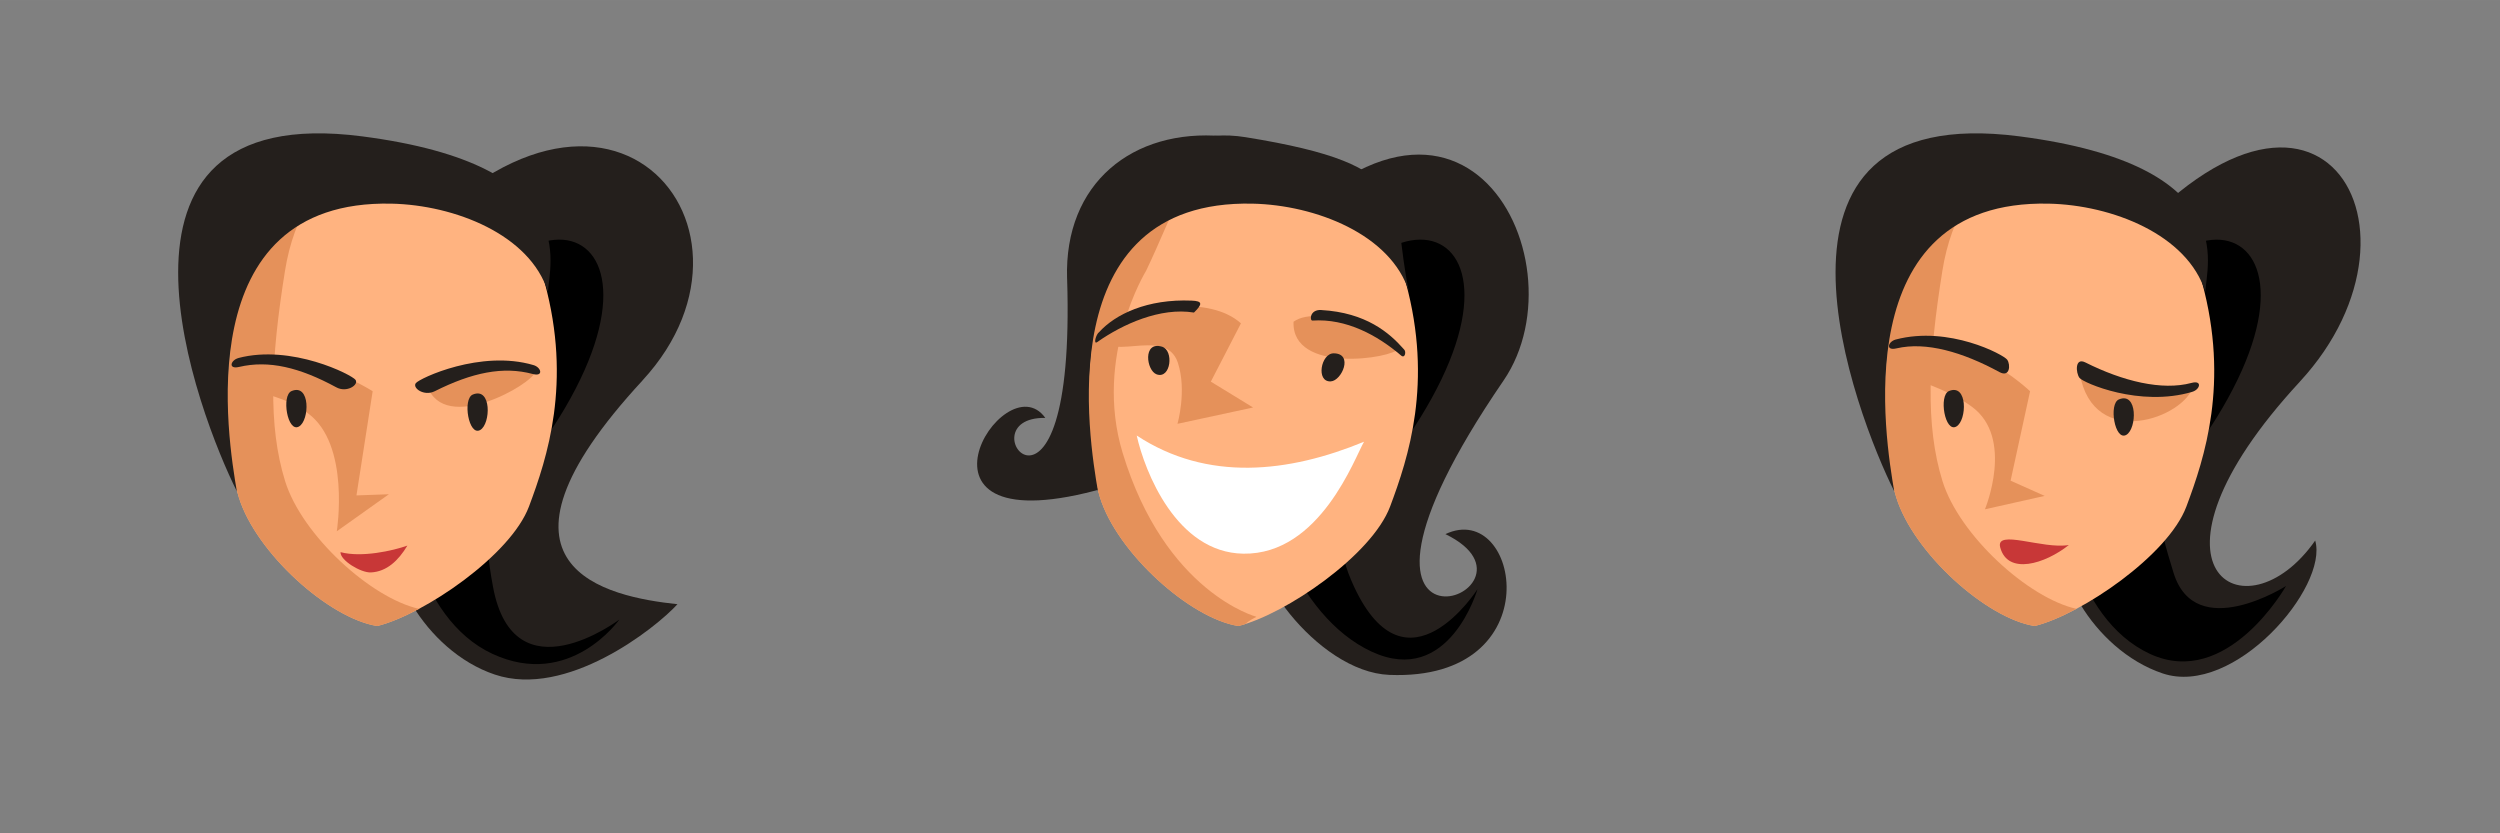 <?xml version="1.0" encoding="UTF-8" standalone="no"?>
<!-- Created with Inkscape (http://www.inkscape.org/) -->

<svg
   xmlns:dc="http://purl.org/dc/elements/1.1/"
   xmlns:cc="http://creativecommons.org/ns#"
   xmlns:rdf="http://www.w3.org/1999/02/22-rdf-syntax-ns#"
   xmlns:svg="http://www.w3.org/2000/svg"
   xmlns="http://www.w3.org/2000/svg"
   xmlns:sodipodi="http://sodipodi.sourceforge.net/DTD/sodipodi-0.dtd"
   xmlns:inkscape="http://www.inkscape.org/namespaces/inkscape"
   width="270"
   height="90"
   viewBox="0 0 71.438 23.812"
   version="1.1"
   id="svg8"
   sodipodi:docname="27.svg"
   inkscape:version="0.92.1 r15371">
  <rect x="0" y="0" width="71.438" height="23.812" fill="#808080" stroke="none"/>
  <defs
     id="defs2" />
  <sodipodi:namedview
     id="base"
     pagecolor="#ffffff"
     bordercolor="#666666"
     borderopacity="1.0"
     inkscape:pageopacity="0.0"
     inkscape:pageshadow="2"
     inkscape:zoom="0.5"
     inkscape:cx="130.94771"
     inkscape:cy="33.996681"
     inkscape:document-units="px"
     inkscape:current-layer="layer1"
     showgrid="false"
     units="px"
     inkscape:window-width="1600"
     inkscape:window-height="837"
     inkscape:window-x="-8"
     inkscape:window-y="-8"
     inkscape:window-maximized="1"
     inkscape:snap-to-guides="true"
     inkscape:snap-grids="true"
     inkscape:snap-others="true"
     inkscape:object-nodes="false"
     inkscape:snap-nodes="true"
     inkscape:snap-global="false"
     showguides="true"
     inkscape:guide-bbox="true">
    <sodipodi:guide
       position="23.807,21.843"
       orientation="1,0"
       id="guide4522"
       inkscape:locked="false" />
    <sodipodi:guide
       position="47.661,31.758"
       orientation="1,0"
       id="guide4559"
       inkscape:locked="false" />
  </sodipodi:namedview>
  <g
     inkscape:label="Layer 1"
     inkscape:groupmode="layer"
     id="layer1"
     transform="translate(0,-273.187)">
    <path
       style="fill:#241f1c;stroke:none;stroke-width:0.456px;stroke-linecap:butt;stroke-linejoin:miter;stroke-opacity:1"
       d="m 30.493,281.147 c 0.262,8.201 -3.034,3.947 -0.623,3.981 -1.189,-1.656 -4.496,3.774 1.713,2 0.753,-0.215 2.605,-4.078 1.995,-4.922 -1.062,-1.47 0.158,-2.253 0.158,-3.058 0,-0.805 1.182,-0.077 1.2,-2.071 -2.56,-0.221 -4.531,1.335 -4.444,4.07 z"
       id="path4532"
       inkscape:connector-curvature="0"
       sodipodi:nodetypes="scssscs" />
    <path
       style="fill:#241f1c;stroke:none;stroke-width:0.456px;stroke-linecap:butt;stroke-linejoin:miter;stroke-opacity:1"
       d="m 18.358,284.061 c -4.968,5.373 -0.995,6.178 1.001,6.391 -0.64,0.699 -3.176,2.696 -5.218,2.011 -2.042,-0.684 -3.305,-3.193 -2.696,-4.037 1.062,-1.47 1.198,-3.142 1.198,-3.947 0,-0.805 -1.836,-1.247 -1.855,-3.24 6.115,-8.079 11.758,-1.71 7.569,2.821 z"
       id="path4500"
       inkscape:connector-curvature="0"
       sodipodi:nodetypes="scssscs" />
    <path
       style="fill:#000000;fill-opacity:1;stroke:none;stroke-width:0.265px;stroke-linecap:butt;stroke-linejoin:miter;stroke-opacity:1"
       d="m 11.575,286.417 c -0.215,1.024 0.284,4.429 2.5,5.455 2.216,1.025 3.623,-0.982 3.623,-0.982 0,0 -3.014,2.274 -3.61,-0.934 -0.595,-3.208 0.523,-2.324 2.216,-5.391 3.268,-5.92 -2.924,-6.763 -4.729,1.852 z"
       id="path4508"
       inkscape:connector-curvature="0"
       sodipodi:nodetypes="sscsss" />
    <path
       style="fill:#ffb380;stroke-width:0.456"
       d="m 11.263,277.502 c 2.416,-0.078 3.518,0.881 4.3,3.753 0.782,2.873 0.075,5.011 -0.447,6.405 -0.522,1.394 -2.991,3.08 -4.335,3.415 -1.377,-0.214 -3.463,-2.085 -3.957,-3.678 -0.494,-1.593 -0.409,-3.484 -0.003,-6.012 0.407,-2.528 2.027,-3.805 4.442,-3.884 z"
       id="rect3682"
       inkscape:connector-curvature="0"
       sodipodi:nodetypes="czzczzzc" />
    <path
       style="fill:#e5915a;fill-opacity:1;stroke-width:0.456"
       d="m 10.268,277.615 c -1.862,0.365 -3.099,1.609 -3.447,3.771 -0.406,2.528 -0.492,4.419 0.003,6.012 0.494,1.593 2.581,3.464 3.958,3.678 0.342,-0.085 0.756,-0.259 1.193,-0.492 -1.374,-0.303 -3.349,-2.104 -3.828,-3.649 -0.494,-1.593 -0.409,-3.484 -0.003,-6.012 0.257,-1.599 1.001,-2.696 2.124,-3.308 z"
       id="rect3682-1"
       inkscape:connector-curvature="0" />
    <path
       style="fill:#241f1c;stroke:none;stroke-width:0.456px;stroke-linecap:butt;stroke-linejoin:miter;stroke-opacity:1"
       d="m 6.767,287.22 c -0.243,-1.44 -1.419,-8.339 4.418,-8.214 1.798,0.038 3.961,0.879 4.473,2.522 0.026,-0.758 1.038,-3.621 -5.31,-4.445 -8.193,-1.064 -4.631,8.047 -3.582,10.138 z"
       id="path4498"
       inkscape:connector-curvature="0"
       sodipodi:nodetypes="cscsc" />
    <path
       style="fill:#c83737;stroke:none;stroke-width:0.632px;stroke-linecap:butt;stroke-linejoin:miter;stroke-opacity:1"
       d="m 10.599,289.544 c -0.287,0.014 -0.882,-0.347 -0.869,-0.58 0.603,0.162 1.5,-0.04 1.911,-0.187 -0.257,0.43 -0.593,0.745 -1.042,0.767 z"
       id="path3685"
       inkscape:connector-curvature="0"
       sodipodi:nodetypes="cccsc" />
    <path
       style="fill:#e5915a;fill-opacity:1;stroke:none;stroke-width:0.265px;stroke-linecap:butt;stroke-linejoin:miter;stroke-opacity:1"
       d="m 10.649,284.366 -0.463,2.977 0.926,-0.033 -1.488,1.058 c 0,0 0.397,-2.48 -0.827,-3.373 -1.224,-0.893 -2.568,-0.434 -2.051,-1.422 1.84,-0.548 3.903,0.794 3.903,0.794 z"
       id="path4542"
       inkscape:connector-curvature="0"
       sodipodi:nodetypes="ccccscc" />
    <path
       style="fill:#241f1c;stroke:none;stroke-width:0.456px;stroke-linecap:butt;stroke-linejoin:miter;stroke-opacity:1"
       d="m 6.812,283.417 c 1.52,-0.399 3.245,0.481 3.347,0.624 0.101,0.142 -0.248,0.377 -0.548,0.214 -1.052,-0.572 -1.933,-0.782 -2.78,-0.583 -0.32,0.075 -0.241,-0.196 -0.018,-0.254 z"
       id="path4492"
       inkscape:connector-curvature="0"
       sodipodi:nodetypes="sssss" />
    <path
       style="fill:#e5915a;fill-opacity:1;stroke:none;stroke-width:0.265px;stroke-linecap:butt;stroke-linejoin:miter;stroke-opacity:1"
       d="m 12.206,284.208 c 0.493,1.414 3.022,-0.054 3.087,-0.398 -0.258,-0.249 -2.583,-0.387 -3.087,0.398 z"
       id="path4544"
       inkscape:connector-curvature="0"
       sodipodi:nodetypes="ccc" />
    <path
       sodipodi:nodetypes="sssss"
       inkscape:connector-curvature="0"
       id="path4494"
       d="m 15.247,283.62 c -1.506,-0.448 -3.259,0.376 -3.365,0.515 -0.106,0.139 0.236,0.384 0.541,0.231 1.07,-0.537 1.957,-0.719 2.798,-0.493 0.318,0.086 0.247,-0.188 0.026,-0.253 z"
       style="fill:#241f1c;stroke:none;stroke-width:0.456px;stroke-linecap:butt;stroke-linejoin:miter;stroke-opacity:1" />
    <path
       style="fill:#241f1c;stroke:none;stroke-width:0.377px;stroke-linecap:butt;stroke-linejoin:miter;stroke-opacity:1"
       d="m 8.332,284.361 c -0.298,0.124 -0.118,1.202 0.212,1.013 0.304,-0.174 0.33,-1.239 -0.212,-1.013 z"
       id="path4504"
       inkscape:connector-curvature="0"
       sodipodi:nodetypes="sss" />
    <path
       sodipodi:nodetypes="sss"
       inkscape:connector-curvature="0"
       id="path4506"
       d="m 13.51,284.461 c -0.298,0.124 -0.118,1.202 0.212,1.013 0.304,-0.174 0.33,-1.239 -0.212,-1.013 z"
       style="fill:#241f1c;stroke:none;stroke-width:0.377px;stroke-linecap:butt;stroke-linejoin:miter;stroke-opacity:1" />
    <path
       sodipodi:nodetypes="scssscs"
       inkscape:connector-curvature="0"
       id="path4604"
       d="m 42.964,284.061 c -6.082,8.883 1.744,6.046 -1.661,4.388 2.124,-1.002 3.056,4.207 -1.599,4.023 -2.101,-0.083 -4.262,-3.201 -3.652,-4.045 1.062,-1.47 1.198,-3.142 1.198,-3.947 0,-0.805 -1.836,-1.247 -1.855,-3.24 6.115,-8.079 9.961,-0.671 7.569,2.821 z"
       style="fill:#241f1c;stroke:none;stroke-width:0.456px;stroke-linecap:butt;stroke-linejoin:miter;stroke-opacity:1" />
    <path
       sodipodi:nodetypes="sscsss"
       inkscape:connector-curvature="0"
       id="path4606"
       d="m 36.182,286.417 c -0.215,1.024 0.798,4.366 3.014,5.391 2.216,1.025 3.024,-1.786 3.024,-1.786 0,0 -2.019,3.162 -3.525,-0.066 -1.062,-2.277 0.523,-2.324 2.216,-5.391 3.268,-5.92 -2.924,-6.763 -4.729,1.852 z"
       style="fill:#000000;fill-opacity:1;stroke:none;stroke-width:0.265px;stroke-linecap:butt;stroke-linejoin:miter;stroke-opacity:1" />
    <path
       sodipodi:nodetypes="czzczzzc"
       inkscape:connector-curvature="0"
       id="path4608"
       d="m 35.87,277.502 c 2.416,-0.078 3.518,0.881 4.3,3.753 0.782,2.873 0.075,5.011 -0.447,6.405 -0.522,1.394 -2.991,3.08 -4.335,3.415 -1.377,-0.214 -3.463,-2.085 -3.957,-3.678 -0.494,-1.593 -0.409,-3.484 -0.003,-6.012 0.407,-2.528 2.027,-3.805 4.442,-3.884 z"
       style="fill:#ffb380;stroke-width:0.456" />
    <path
       inkscape:connector-curvature="0"
       id="path4610"
       d="m 34.874,277.615 c -1.862,0.365 -3.099,1.609 -3.447,3.771 -0.406,2.528 -0.492,4.419 0.003,6.012 0.494,1.593 2.581,3.464 3.958,3.678 0.342,-0.085 0.077,-0.032 0.514,-0.265 0,0 -2.611,-0.688 -3.823,-4.685 -0.836,-2.758 0.672,-5.203 0.672,-5.203 0.829,-1.735 1.001,-2.696 2.124,-3.308 z"
       style="fill:#e5915a;fill-opacity:1;stroke-width:0.456"
       sodipodi:nodetypes="cccccssc" />
    <path
       sodipodi:nodetypes="cscsc"
       inkscape:connector-curvature="0"
       id="path4612"
       d="m 31.373,287.22 c -0.243,-1.44 -1.419,-8.339 4.418,-8.214 1.798,0.038 3.961,0.879 4.473,2.522 -0.569,-2.587 0.403,-3.605 -4.678,-4.422 -4.864,-0.782 -5.263,8.024 -4.213,10.114 z"
       style="fill:#241f1c;stroke:none;stroke-width:0.456px;stroke-linecap:butt;stroke-linejoin:miter;stroke-opacity:1" />
    <path
       sodipodi:nodetypes="ccsc"
       inkscape:connector-curvature="0"
       id="path4614"
       d="m 32.482,285.632 c 2.026,1.332 4.348,1.062 6.496,0.177 -0.257,0.43 -1.248,3.233 -3.45,3.199 -1.914,-0.03 -2.819,-2.354 -3.046,-3.376 z"
       style="fill:#ffffff;stroke:none;stroke-width:0.632px;stroke-linecap:butt;stroke-linejoin:miter;stroke-opacity:1" />
    <path
       sodipodi:nodetypes="ccc"
       inkscape:connector-curvature="0"
       id="path4530"
       d="m 36.963,282.38 c -0.059,1.497 2.831,1.057 3.018,0.761 -0.148,-0.326 -2.261,-1.307 -3.018,-0.761 z"
       style="fill:#e5915a;fill-opacity:1;stroke:none;stroke-width:0.265px;stroke-linecap:butt;stroke-linejoin:miter;stroke-opacity:1" />
    <path
       style="fill:#241f1c;stroke:none;stroke-width:0.456px;stroke-linecap:butt;stroke-linejoin:miter;stroke-opacity:1"
       d="m 37.757,282.045 c -0.335,-0.019 -0.336,0.307 -0.254,0.302 0.969,-0.066 1.861,0.423 2.534,0.999 0.112,0.096 0.158,-0.12 0.076,-0.183 -0.412,-0.469 -1.081,-1.044 -2.356,-1.117 z"
       id="path4622"
       inkscape:connector-curvature="0"
       sodipodi:nodetypes="ssscs" />
    <path
       style="fill:#241f1c;stroke:none;stroke-width:0.377px;stroke-linecap:butt;stroke-linejoin:miter;stroke-opacity:1"
       d="m 38.11,283.283 c -0.364,-0.002 -0.516,0.823 -0.084,0.802 0.314,-0.015 0.661,-0.799 0.084,-0.802 z"
       id="path4626"
       inkscape:connector-curvature="0"
       sodipodi:nodetypes="sss" />
    <path
       sodipodi:nodetypes="ccccscc"
       inkscape:connector-curvature="0"
       id="path4528"
       d="m 35.461,282.425 -0.861,1.667 1.207,0.739 -2.16,0.466 c 0,0 0.271,-0.941 0.012,-1.741 -0.363,-1.123 -2.24,0.155 -2.148,-0.942 1.102,-0.747 3.078,-0.974 3.949,-0.188 z"
       style="fill:#e5915a;fill-opacity:1;stroke:none;stroke-width:0.265px;stroke-linecap:butt;stroke-linejoin:miter;stroke-opacity:1" />
    <path
       sodipodi:nodetypes="cscscc"
       inkscape:connector-curvature="0"
       id="path4524"
       d="m 34.118,282.118 c -0.959,-0.157 -2.04,0.333 -2.764,0.843 -0.121,0.085 -0.034,-0.229 0.054,-0.284 0.461,-0.509 1.374,-0.954 2.648,-0.9 0.302,0.013 0.317,0.092 0.062,0.341 z"
       style="fill:#241f1c;stroke:none;stroke-width:0.456px;stroke-linecap:butt;stroke-linejoin:miter;stroke-opacity:1" />
    <path
       sodipodi:nodetypes="sss"
       inkscape:connector-curvature="0"
       id="path4526"
       d="m 33.202,283.092 c 0.349,0.103 0.257,0.936 -0.15,0.792 -0.296,-0.105 -0.403,-0.955 0.15,-0.792 z"
       style="fill:#241f1c;stroke:none;stroke-width:0.377px;stroke-linecap:butt;stroke-linejoin:miter;stroke-opacity:1" />
    <path
       sodipodi:nodetypes="scssscs"
       inkscape:connector-curvature="0"
       id="path4534"
       d="m 65.718,284.094 c -4.968,5.373 -1.557,7.401 0.439,4.539 0.386,1.328 -2.316,4.482 -4.358,3.797 -2.042,-0.684 -3.305,-3.193 -2.696,-4.037 1.062,-1.47 0.901,-3.076 0.901,-3.881 0,-0.805 -0.15,-1.247 -0.169,-3.24 6.115,-8.079 10.072,-1.71 5.883,2.821 z"
       style="fill:#241f1c;stroke:none;stroke-width:0.456px;stroke-linecap:butt;stroke-linejoin:miter;stroke-opacity:1" />
    <path
       sodipodi:nodetypes="sscsss"
       inkscape:connector-curvature="0"
       id="path4536"
       d="m 58.936,286.417 c -0.215,1.024 0.284,4.429 2.5,5.455 2.216,1.025 3.888,-1.941 3.888,-1.941 0,0 -2.584,1.646 -3.213,-0.371 -0.97,-3.115 -0.139,-1.927 1.554,-4.994 3.268,-5.92 -2.924,-6.763 -4.729,1.852 z"
       style="fill:#000000;fill-opacity:1;stroke:none;stroke-width:0.265px;stroke-linecap:butt;stroke-linejoin:miter;stroke-opacity:1" />
    <path
       sodipodi:nodetypes="czzczzzc"
       inkscape:connector-curvature="0"
       id="path4538"
       d="m 58.624,277.502 c 2.416,-0.078 3.518,0.881 4.3,3.753 0.782,2.873 0.075,5.011 -0.447,6.405 -0.522,1.394 -2.991,3.08 -4.335,3.415 -1.377,-0.214 -3.463,-2.085 -3.957,-3.678 -0.494,-1.593 -0.409,-3.484 -0.003,-6.012 0.407,-2.528 2.027,-3.805 4.442,-3.884 z"
       style="fill:#ffb380;stroke-width:0.456" />
    <path
       inkscape:connector-curvature="0"
       id="path4540"
       d="m 57.628,277.615 c -1.862,0.365 -3.099,1.609 -3.447,3.771 -0.406,2.528 -0.492,4.419 0.003,6.012 0.494,1.593 2.581,3.464 3.958,3.678 0.342,-0.085 0.756,-0.259 1.193,-0.492 -1.374,-0.303 -3.349,-2.104 -3.828,-3.649 -0.494,-1.593 -0.409,-3.484 -0.003,-6.012 0.257,-1.599 1.001,-2.696 2.124,-3.308 z"
       style="fill:#e5915a;fill-opacity:1;stroke-width:0.456" />
    <path
       sodipodi:nodetypes="cscsc"
       inkscape:connector-curvature="0"
       id="path4543"
       d="m 54.127,287.22 c -0.243,-1.44 -1.419,-8.339 4.418,-8.214 1.798,0.038 3.961,0.879 4.473,2.522 0.026,-0.758 1.038,-3.621 -5.31,-4.445 -8.193,-1.064 -4.631,8.047 -3.582,10.138 z"
       style="fill:#241f1c;stroke:none;stroke-width:0.456px;stroke-linecap:butt;stroke-linejoin:miter;stroke-opacity:1" />
    <path
       sodipodi:nodetypes="scs"
       inkscape:connector-curvature="0"
       id="path4545"
       d="m 57.157,288.831 c -0.146,-0.539 1.219,0.059 1.961,-0.071 -0.683,0.544 -1.746,0.867 -1.961,0.071 z"
       style="fill:#c83737;stroke:none;stroke-width:0.632px;stroke-linecap:butt;stroke-linejoin:miter;stroke-opacity:1" />
    <path
       sodipodi:nodetypes="ccccscc"
       inkscape:connector-curvature="0"
       id="path4547"
       d="m 58.01,284.366 -0.557,2.556 0.973,0.435 -1.706,0.383 c 0,0 0.849,-2.039 -0.375,-2.932 -1.224,-0.893 -2.568,-0.715 -2.051,-1.703 1.84,-0.548 3.716,1.262 3.716,1.262 z"
       style="fill:#e5915a;fill-opacity:1;stroke:none;stroke-width:0.265px;stroke-linecap:butt;stroke-linejoin:miter;stroke-opacity:1" />
    <path
       sodipodi:nodetypes="cssssc"
       inkscape:connector-curvature="0"
       id="path4549"
       d="m 54.173,282.888 c 1.52,-0.399 3.082,0.434 3.183,0.577 0.101,0.142 0.079,0.517 -0.221,0.354 -1.052,-0.572 -2.097,-0.876 -2.944,-0.677 -0.32,0.075 -0.241,-0.196 -0.018,-0.254 z"
       style="fill:#241f1c;stroke:none;stroke-width:0.456px;stroke-linecap:butt;stroke-linejoin:miter;stroke-opacity:1" />
    <path
       sodipodi:nodetypes="ccc"
       inkscape:connector-curvature="0"
       id="path4551"
       d="m 59.427,283.854 c 0.392,2.243 3.019,1.259 3.249,0.354 -0.654,0.148 -2.418,-0.063 -3.249,-0.354 z"
       style="fill:#e5915a;fill-opacity:1;stroke:none;stroke-width:0.265px;stroke-linecap:butt;stroke-linejoin:miter;stroke-opacity:1" />
    <path
       style="fill:#241f1c;stroke:none;stroke-width:0.456px;stroke-linecap:butt;stroke-linejoin:miter;stroke-opacity:1"
       d="m 62.647,284.383 c -1.506,0.448 -3.119,-0.259 -3.225,-0.398 -0.106,-0.139 -0.139,-0.595 0.167,-0.442 1.07,0.537 2.191,0.813 3.032,0.586 0.318,-0.086 0.247,0.188 0.026,0.253 z"
       id="path4553"
       inkscape:connector-curvature="0"
       sodipodi:nodetypes="cssssc" />
    <path
       sodipodi:nodetypes="sss"
       inkscape:connector-curvature="0"
       id="path4555"
       d="m 55.692,284.361 c -0.298,0.124 -0.118,1.202 0.212,1.013 0.304,-0.174 0.33,-1.239 -0.212,-1.013 z"
       style="fill:#241f1c;stroke:none;stroke-width:0.377px;stroke-linecap:butt;stroke-linejoin:miter;stroke-opacity:1" />
    <path
       style="fill:#241f1c;stroke:none;stroke-width:0.377px;stroke-linecap:butt;stroke-linejoin:miter;stroke-opacity:1"
       d="m 60.548,284.6 c -0.298,0.124 -0.118,1.202 0.212,1.013 0.304,-0.174 0.33,-1.239 -0.212,-1.013 z"
       id="path4557"
       inkscape:connector-curvature="0"
       sodipodi:nodetypes="sss" />
  </g>
</svg>
